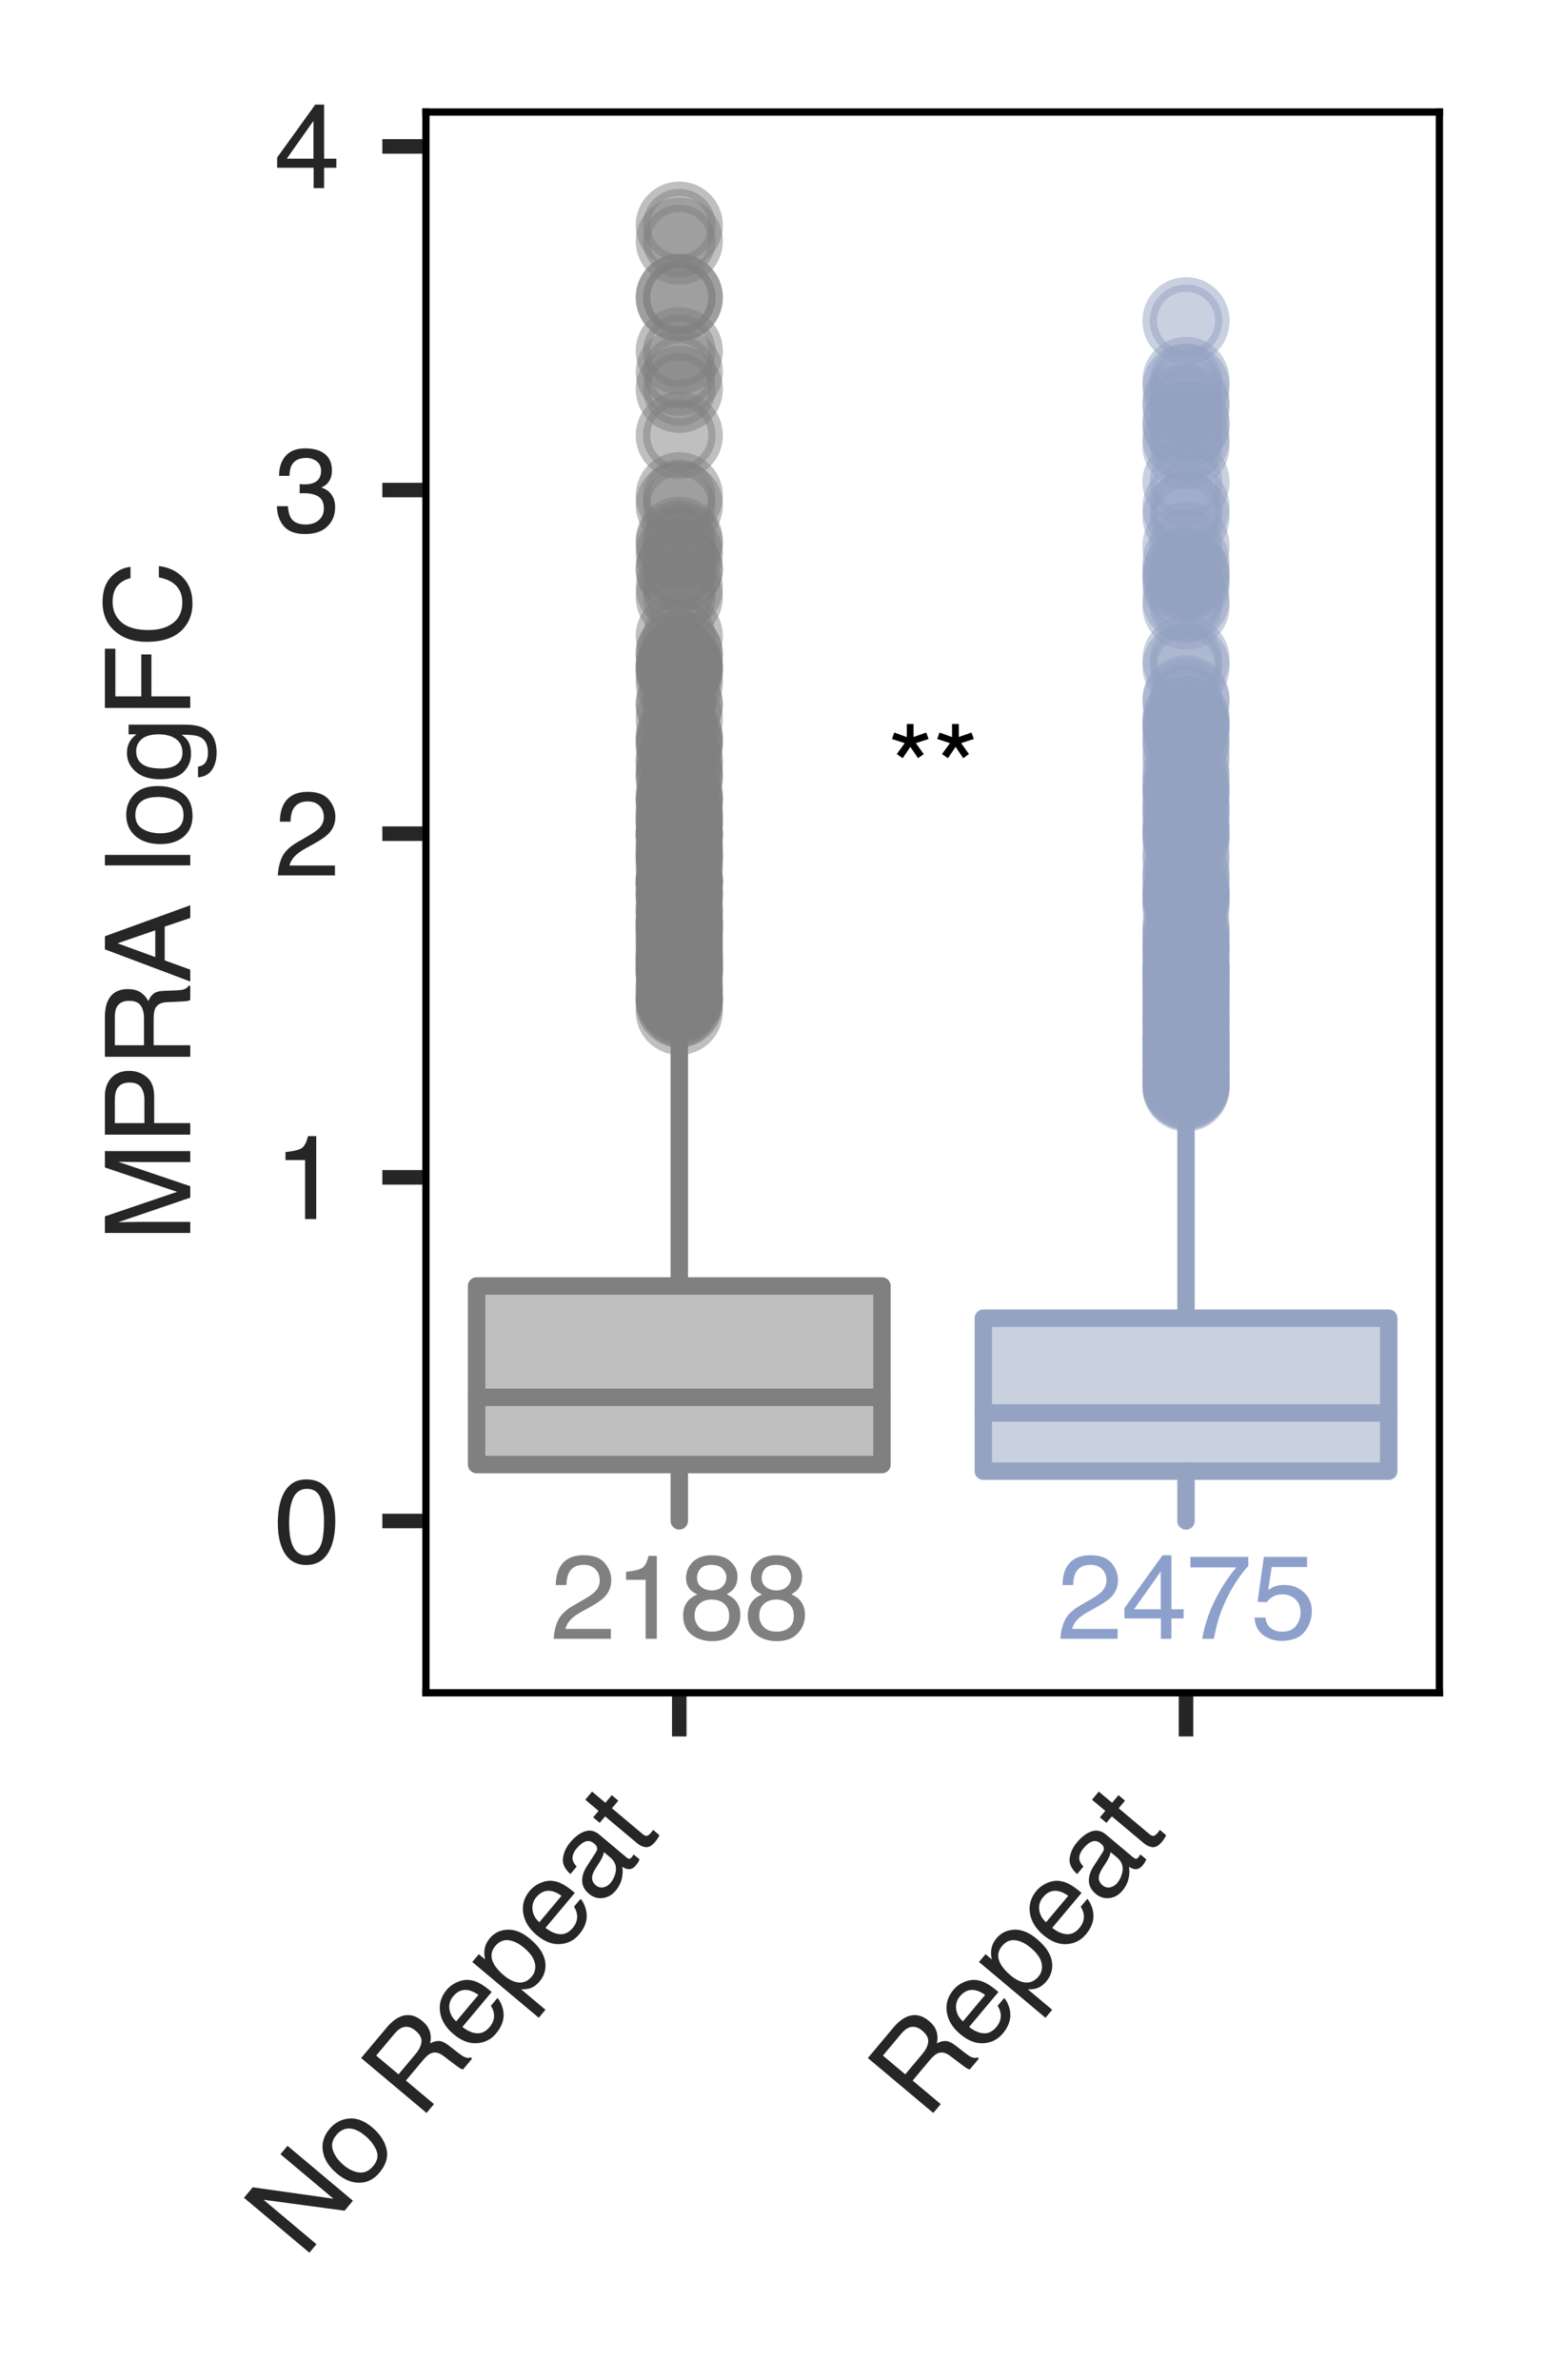 <?xml version="1.0" encoding="utf-8" standalone="no"?>
<!DOCTYPE svg PUBLIC "-//W3C//DTD SVG 1.1//EN"
  "http://www.w3.org/Graphics/SVG/1.1/DTD/svg11.dtd">
<svg height="163.683pt" version="1.1" viewBox="0 0 106.264 163.683" width="106.264pt" xmlns="http://www.w3.org/2000/svg" xmlns:xlink="http://www.w3.org/1999/xlink">
 <defs>
  <style type="text/css">*{stroke-linecap:butt;stroke-linejoin:round;}</style>
 </defs>
 <g id="figure_1">
  <g id="patch_1">
   <path d="M 0 163.683 
L 106.264 163.683 
L 106.264 0 
L 0 0 
z
" style="fill:#ffffff;"/>
  </g>
  <g id="axes_1">
   <g id="patch_2">
    <path d="M 29.314 116.426 
L 99.064 116.426 
L 99.064 7.706 
L 29.314 7.706 
z
" style="fill:#ffffff;"/>
   </g>
   <g id="matplotlib.axis_1">
    <g id="xtick_1">
     <g id="line2d_1">
      <defs>
       <path d="M 0 0 
L 0 3 
" id="m1d3d55fd04" style="stroke:#262626;"/>
      </defs>
      <g>
       <use style="fill:#262626;stroke:#262626;" x="46.751" xlink:href="#m1d3d55fd04" y="116.426"/>
      </g>
     </g>
     <g id="text_1">
      <!-- No Repeat -->
      <g style="fill:#262626;" transform="translate(20.891 155.411)rotate(-50)scale(0.08 -0.08)">
       <defs>
        <path d="M 488 4591 
L 1222 4591 
L 3541 872 
L 3541 4591 
L 4131 4591 
L 4131 0 
L 3434 0 
L 1081 3716 
L 1081 0 
L 488 0 
L 488 4591 
z
M 2269 4591 
L 2269 4591 
z
" id="Helvetica-4e" transform="scale(0.016)"/>
        <path d="M 1741 363 
Q 2300 363 2508 786 
Q 2716 1209 2716 1728 
Q 2716 2197 2566 2491 
Q 2328 2953 1747 2953 
Q 1231 2953 997 2559 
Q 763 2166 763 1609 
Q 763 1075 997 719 
Q 1231 363 1741 363 
z
M 1763 3444 
Q 2409 3444 2856 3012 
Q 3303 2581 3303 1744 
Q 3303 934 2909 406 
Q 2516 -122 1688 -122 
Q 997 -122 590 345 
Q 184 813 184 1600 
Q 184 2444 612 2944 
Q 1041 3444 1763 3444 
z
M 1744 3428 
L 1744 3428 
z
" id="Helvetica-6f" transform="scale(0.016)"/>
        <path id="Helvetica-20" transform="scale(0.016)"/>
        <path d="M 2622 2488 
Q 3059 2488 3314 2663 
Q 3569 2838 3569 3294 
Q 3569 3784 3213 3963 
Q 3022 4056 2703 4056 
L 1184 4056 
L 1184 2488 
L 2622 2488 
z
M 563 4591 
L 2688 4591 
Q 3213 4591 3553 4438 
Q 4200 4144 4200 3353 
Q 4200 2941 4029 2678 
Q 3859 2416 3553 2256 
Q 3822 2147 3958 1969 
Q 4094 1791 4109 1391 
L 4131 775 
Q 4141 513 4175 384 
Q 4231 166 4375 103 
L 4375 0 
L 3613 0 
Q 3581 59 3562 153 
Q 3544 247 3531 516 
L 3494 1281 
Q 3472 1731 3159 1884 
Q 2981 1969 2600 1969 
L 1184 1969 
L 1184 0 
L 563 0 
L 563 4591 
z
" id="Helvetica-52" transform="scale(0.016)"/>
        <path d="M 1806 3422 
Q 2163 3422 2497 3255 
Q 2831 3088 3006 2822 
Q 3175 2569 3231 2231 
Q 3281 2000 3281 1494 
L 828 1494 
Q 844 984 1069 676 
Q 1294 369 1766 369 
Q 2206 369 2469 659 
Q 2619 828 2681 1050 
L 3234 1050 
Q 3213 866 3089 639 
Q 2966 413 2813 269 
Q 2556 19 2178 -69 
Q 1975 -119 1719 -119 
Q 1094 -119 659 336 
Q 225 791 225 1609 
Q 225 2416 662 2919 
Q 1100 3422 1806 3422 
z
M 2703 1941 
Q 2669 2306 2544 2525 
Q 2313 2931 1772 2931 
Q 1384 2931 1121 2651 
Q 859 2372 844 1941 
L 2703 1941 
z
M 1753 3428 
L 1753 3428 
z
" id="Helvetica-65" transform="scale(0.016)"/>
        <path d="M 1825 378 
Q 2219 378 2480 708 
Q 2741 1038 2741 1694 
Q 2741 2094 2625 2381 
Q 2406 2934 1825 2934 
Q 1241 2934 1025 2350 
Q 909 2038 909 1556 
Q 909 1169 1025 897 
Q 1244 378 1825 378 
z
M 369 3331 
L 916 3331 
L 916 2888 
Q 1084 3116 1284 3241 
Q 1569 3428 1953 3428 
Q 2522 3428 2919 2992 
Q 3316 2556 3316 1747 
Q 3316 653 2744 184 
Q 2381 -113 1900 -113 
Q 1522 -113 1266 53 
Q 1116 147 931 375 
L 931 -1334 
L 369 -1334 
L 369 3331 
z
" id="Helvetica-70" transform="scale(0.016)"/>
        <path d="M 844 891 
Q 844 647 1022 506 
Q 1200 366 1444 366 
Q 1741 366 2019 503 
Q 2488 731 2488 1250 
L 2488 1703 
Q 2384 1638 2221 1594 
Q 2059 1550 1903 1531 
L 1563 1488 
Q 1256 1447 1103 1359 
Q 844 1213 844 891 
z
M 2206 2028 
Q 2400 2053 2466 2191 
Q 2503 2266 2503 2406 
Q 2503 2694 2298 2823 
Q 2094 2953 1713 2953 
Q 1272 2953 1088 2716 
Q 984 2584 953 2325 
L 428 2325 
Q 444 2944 830 3186 
Q 1216 3428 1725 3428 
Q 2316 3428 2684 3203 
Q 3050 2978 3050 2503 
L 3050 575 
Q 3050 488 3086 434 
Q 3122 381 3238 381 
Q 3275 381 3322 386 
Q 3369 391 3422 400 
L 3422 -16 
Q 3291 -53 3222 -62 
Q 3153 -72 3034 -72 
Q 2744 -72 2613 134 
Q 2544 244 2516 444 
Q 2344 219 2022 53 
Q 1700 -113 1313 -113 
Q 847 -113 551 170 
Q 256 453 256 878 
Q 256 1344 547 1600 
Q 838 1856 1309 1916 
L 2206 2028 
z
M 1741 3428 
L 1741 3428 
z
" id="Helvetica-61" transform="scale(0.016)"/>
        <path d="M 525 4281 
L 1094 4281 
L 1094 3347 
L 1628 3347 
L 1628 2888 
L 1094 2888 
L 1094 703 
Q 1094 528 1213 469 
Q 1278 434 1431 434 
Q 1472 434 1519 436 
Q 1566 438 1628 444 
L 1628 0 
Q 1531 -28 1426 -40 
Q 1322 -53 1200 -53 
Q 806 -53 665 148 
Q 525 350 525 672 
L 525 2888 
L 72 2888 
L 72 3347 
L 525 3347 
L 525 4281 
z
" id="Helvetica-74" transform="scale(0.016)"/>
       </defs>
       <use xlink:href="#Helvetica-4e"/>
       <use x="72.217" xlink:href="#Helvetica-6f"/>
       <use x="127.832" xlink:href="#Helvetica-20"/>
       <use x="155.615" xlink:href="#Helvetica-52"/>
       <use x="227.832" xlink:href="#Helvetica-65"/>
       <use x="283.447" xlink:href="#Helvetica-70"/>
       <use x="339.062" xlink:href="#Helvetica-65"/>
       <use x="394.678" xlink:href="#Helvetica-61"/>
       <use x="450.293" xlink:href="#Helvetica-74"/>
      </g>
     </g>
    </g>
    <g id="xtick_2">
     <g id="line2d_2">
      <g>
       <use style="fill:#262626;stroke:#262626;" x="81.626" xlink:href="#m1d3d55fd04" y="116.426"/>
      </g>
     </g>
     <g id="text_2">
      <!-- Repeat -->
      <g style="fill:#262626;" transform="translate(63.768 145.875)rotate(-50)scale(0.08 -0.08)">
       <use xlink:href="#Helvetica-52"/>
       <use x="72.217" xlink:href="#Helvetica-65"/>
       <use x="127.832" xlink:href="#Helvetica-70"/>
       <use x="183.447" xlink:href="#Helvetica-65"/>
       <use x="239.062" xlink:href="#Helvetica-61"/>
       <use x="294.678" xlink:href="#Helvetica-74"/>
      </g>
     </g>
    </g>
   </g>
   <g id="matplotlib.axis_2">
    <g id="ytick_1">
     <g id="line2d_3">
      <defs>
       <path d="M 0 0 
L -3 0 
" id="m28ecc511ee" style="stroke:#262626;"/>
      </defs>
      <g>
       <use style="fill:#262626;stroke:#262626;" x="29.314" xlink:href="#m28ecc511ee" y="104.609"/>
      </g>
     </g>
     <g id="text_3">
      <!-- 0 -->
      <g style="fill:#262626;" transform="translate(18.865 107.478)scale(0.08 -0.08)">
       <defs>
        <path d="M 1731 4475 
Q 2600 4475 2988 3759 
Q 3288 3206 3288 2244 
Q 3288 1331 3016 734 
Q 2622 -122 1728 -122 
Q 922 -122 528 578 
Q 200 1163 200 2147 
Q 200 2909 397 3456 
Q 766 4475 1731 4475 
z
M 1725 391 
Q 2163 391 2422 778 
Q 2681 1166 2681 2222 
Q 2681 2984 2493 3476 
Q 2306 3969 1766 3969 
Q 1269 3969 1039 3501 
Q 809 3034 809 2125 
Q 809 1441 956 1025 
Q 1181 391 1725 391 
z
" id="Helvetica-30" transform="scale(0.016)"/>
       </defs>
       <use xlink:href="#Helvetica-30"/>
      </g>
     </g>
    </g>
    <g id="ytick_2">
     <g id="line2d_4">
      <g>
       <use style="fill:#262626;stroke:#262626;" x="29.314" xlink:href="#m28ecc511ee" y="80.974"/>
      </g>
     </g>
     <g id="text_4">
      <!-- 1 -->
      <g style="fill:#262626;" transform="translate(18.865 83.843)scale(0.08 -0.08)">
       <defs>
        <path d="M 613 3169 
L 613 3600 
Q 1222 3659 1462 3798 
Q 1703 3938 1822 4456 
L 2266 4456 
L 2266 0 
L 1666 0 
L 1666 3169 
L 613 3169 
z
" id="Helvetica-31" transform="scale(0.016)"/>
       </defs>
       <use xlink:href="#Helvetica-31"/>
      </g>
     </g>
    </g>
    <g id="ytick_3">
     <g id="line2d_5">
      <g>
       <use style="fill:#262626;stroke:#262626;" x="29.314" xlink:href="#m28ecc511ee" y="57.339"/>
      </g>
     </g>
     <g id="text_5">
      <!-- 2 -->
      <g style="fill:#262626;" transform="translate(18.865 60.208)scale(0.08 -0.08)">
       <defs>
        <path d="M 200 0 
Q 231 578 439 1006 
Q 647 1434 1250 1784 
L 1850 2131 
Q 2253 2366 2416 2531 
Q 2672 2791 2672 3125 
Q 2672 3516 2437 3745 
Q 2203 3975 1813 3975 
Q 1234 3975 1013 3538 
Q 894 3303 881 2888 
L 309 2888 
Q 319 3472 525 3841 
Q 891 4491 1816 4491 
Q 2584 4491 2939 4075 
Q 3294 3659 3294 3150 
Q 3294 2613 2916 2231 
Q 2697 2009 2131 1694 
L 1703 1456 
Q 1397 1288 1222 1134 
Q 909 863 828 531 
L 3272 531 
L 3272 0 
L 200 0 
z
" id="Helvetica-32" transform="scale(0.016)"/>
       </defs>
       <use xlink:href="#Helvetica-32"/>
      </g>
     </g>
    </g>
    <g id="ytick_4">
     <g id="line2d_6">
      <g>
       <use style="fill:#262626;stroke:#262626;" x="29.314" xlink:href="#m28ecc511ee" y="33.704"/>
      </g>
     </g>
     <g id="text_6">
      <!-- 3 -->
      <g style="fill:#262626;" transform="translate(18.865 36.574)scale(0.08 -0.08)">
       <defs>
        <path d="M 1663 -122 
Q 869 -122 511 314 
Q 153 750 153 1375 
L 741 1375 
Q 778 941 903 744 
Q 1122 391 1694 391 
Q 2138 391 2406 628 
Q 2675 866 2675 1241 
Q 2675 1703 2392 1887 
Q 2109 2072 1606 2072 
Q 1550 2072 1492 2070 
Q 1434 2069 1375 2066 
L 1375 2563 
Q 1463 2553 1522 2550 
Q 1581 2547 1650 2547 
Q 1966 2547 2169 2647 
Q 2525 2822 2525 3272 
Q 2525 3606 2287 3787 
Q 2050 3969 1734 3969 
Q 1172 3969 956 3594 
Q 838 3388 822 3006 
L 266 3006 
Q 266 3506 466 3856 
Q 809 4481 1675 4481 
Q 2359 4481 2734 4176 
Q 3109 3872 3109 3294 
Q 3109 2881 2888 2625 
Q 2750 2466 2531 2375 
Q 2884 2278 3082 2001 
Q 3281 1725 3281 1325 
Q 3281 684 2859 281 
Q 2438 -122 1663 -122 
z
" id="Helvetica-33" transform="scale(0.016)"/>
       </defs>
       <use xlink:href="#Helvetica-33"/>
      </g>
     </g>
    </g>
    <g id="ytick_5">
     <g id="line2d_7">
      <g>
       <use style="fill:#262626;stroke:#262626;" x="29.314" xlink:href="#m28ecc511ee" y="10.069"/>
      </g>
     </g>
     <g id="text_7">
      <!-- 4 -->
      <g style="fill:#262626;" transform="translate(18.865 12.939)scale(0.08 -0.08)">
       <defs>
        <path d="M 2116 1584 
L 2116 3613 
L 681 1584 
L 2116 1584 
z
M 2125 0 
L 2125 1094 
L 163 1094 
L 163 1644 
L 2213 4488 
L 2688 4488 
L 2688 1584 
L 3347 1584 
L 3347 1094 
L 2688 1094 
L 2688 0 
L 2125 0 
z
" id="Helvetica-34" transform="scale(0.016)"/>
       </defs>
       <use xlink:href="#Helvetica-34"/>
      </g>
     </g>
    </g>
    <g id="text_8">
     <!-- MPRA logFC -->
     <g style="fill:#262626;" transform="translate(13.095 85.403)rotate(-90)scale(0.08 -0.08)">
      <defs>
       <path d="M 472 4591 
L 1363 4591 
L 2681 709 
L 3991 4591 
L 4872 4591 
L 4872 0 
L 4281 0 
L 4281 2709 
Q 4281 2850 4287 3175 
Q 4294 3500 4294 3872 
L 2984 0 
L 2369 0 
L 1050 3872 
L 1050 3731 
Q 1050 3563 1058 3217 
Q 1066 2872 1066 2709 
L 1066 0 
L 472 0 
L 472 4591 
z
" id="Helvetica-4d" transform="scale(0.016)"/>
       <path d="M 547 4591 
L 2613 4591 
Q 3225 4591 3600 4245 
Q 3975 3900 3975 3275 
Q 3975 2738 3640 2339 
Q 3306 1941 2613 1941 
L 1169 1941 
L 1169 0 
L 547 0 
L 547 4591 
z
M 3347 3272 
Q 3347 3778 2972 3959 
Q 2766 4056 2406 4056 
L 1169 4056 
L 1169 2466 
L 2406 2466 
Q 2825 2466 3086 2644 
Q 3347 2822 3347 3272 
z
" id="Helvetica-50" transform="scale(0.016)"/>
       <path d="M 2844 1881 
L 2147 3909 
L 1406 1881 
L 2844 1881 
z
M 1822 4591 
L 2525 4591 
L 4191 0 
L 3509 0 
L 3044 1375 
L 1228 1375 
L 731 0 
L 94 0 
L 1822 4591 
z
" id="Helvetica-41" transform="scale(0.016)"/>
       <path d="M 428 4591 
L 991 4591 
L 991 0 
L 428 0 
L 428 4591 
z
" id="Helvetica-6c" transform="scale(0.016)"/>
       <path d="M 1594 3406 
Q 1988 3406 2281 3213 
Q 2441 3103 2606 2894 
L 2606 3316 
L 3125 3316 
L 3125 272 
Q 3125 -366 2938 -734 
Q 2588 -1416 1616 -1416 
Q 1075 -1416 706 -1173 
Q 338 -931 294 -416 
L 866 -416 
Q 906 -641 1028 -763 
Q 1219 -950 1628 -950 
Q 2275 -950 2475 -494 
Q 2594 -225 2584 466 
Q 2416 209 2178 84 
Q 1941 -41 1550 -41 
Q 1006 -41 598 345 
Q 191 731 191 1622 
Q 191 2463 602 2934 
Q 1013 3406 1594 3406 
z
M 2606 1688 
Q 2606 2309 2350 2609 
Q 2094 2909 1697 2909 
Q 1103 2909 884 2353 
Q 769 2056 769 1575 
Q 769 1009 998 714 
Q 1228 419 1616 419 
Q 2222 419 2469 966 
Q 2606 1275 2606 1688 
z
M 1659 3428 
L 1659 3428 
z
" id="Helvetica-67" transform="scale(0.016)"/>
       <path d="M 547 4591 
L 3731 4591 
L 3731 4028 
L 1169 4028 
L 1169 2634 
L 3422 2634 
L 3422 2088 
L 1169 2088 
L 1169 0 
L 547 0 
L 547 4591 
z
" id="Helvetica-46" transform="scale(0.016)"/>
       <path d="M 2422 4716 
Q 3294 4716 3775 4256 
Q 4256 3797 4309 3213 
L 3703 3213 
Q 3600 3656 3292 3915 
Q 2984 4175 2428 4175 
Q 1750 4175 1333 3698 
Q 916 3222 916 2238 
Q 916 1431 1292 929 
Q 1669 428 2416 428 
Q 3103 428 3463 956 
Q 3653 1234 3747 1688 
L 4353 1688 
Q 4272 963 3816 472 
Q 3269 -119 2341 -119 
Q 1541 -119 997 366 
Q 281 1006 281 2344 
Q 281 3359 819 4009 
Q 1400 4716 2422 4716 
z
M 2297 4716 
L 2297 4716 
z
" id="Helvetica-43" transform="scale(0.016)"/>
      </defs>
      <use xlink:href="#Helvetica-4d"/>
      <use x="83.301" xlink:href="#Helvetica-50"/>
      <use x="150" xlink:href="#Helvetica-52"/>
      <use x="222.217" xlink:href="#Helvetica-41"/>
      <use x="288.916" xlink:href="#Helvetica-20"/>
      <use x="316.699" xlink:href="#Helvetica-6c"/>
      <use x="338.916" xlink:href="#Helvetica-6f"/>
      <use x="394.531" xlink:href="#Helvetica-67"/>
      <use x="450.146" xlink:href="#Helvetica-46"/>
      <use x="511.23" xlink:href="#Helvetica-43"/>
     </g>
    </g>
   </g>
   <g id="patch_3">
    <path clip-path="url(#pe748647d26)" d="M 32.801 100.729 
L 60.701 100.729 
L 60.701 88.446 
L 32.801 88.446 
L 32.801 100.729 
z
" style="fill:#808080;fill-opacity:0.5;stroke:#808080;stroke-linejoin:miter;stroke-width:1.2;"/>
   </g>
   <g id="patch_4">
    <path clip-path="url(#pe748647d26)" d="M 67.676 101.181 
L 95.576 101.181 
L 95.576 90.661 
L 67.676 90.661 
L 67.676 101.181 
z
" style="fill:#95a3c3;fill-opacity:0.5;stroke:#95a3c3;stroke-linejoin:miter;stroke-width:1.2;"/>
   </g>
   <g id="line2d_8">
    <path clip-path="url(#pe748647d26)" d="M 46.751 100.729 
L 46.751 104.598 
" style="fill:none;stroke:#808080;stroke-linecap:round;stroke-width:1.2;"/>
   </g>
   <g id="line2d_9">
    <path clip-path="url(#pe748647d26)" d="M 46.751 88.446 
L 46.751 70.17 
" style="fill:none;stroke:#808080;stroke-linecap:round;stroke-width:1.2;"/>
   </g>
   <g id="line2d_10">
    <defs>
     <path d="M 0 2.5 
C 0.663 2.5 1.299 2.237 1.768 1.768 
C 2.237 1.299 2.5 0.663 2.5 0 
C 2.5 -0.663 2.237 -1.299 1.768 -1.768 
C 1.299 -2.237 0.663 -2.5 0 -2.5 
C -0.663 -2.5 -1.299 -2.237 -1.768 -1.768 
C -2.237 -1.299 -2.5 -0.663 -2.5 0 
C -2.5 0.663 -2.237 1.299 -1.768 1.768 
C -1.299 2.237 -0.663 2.5 0 2.5 
z
" id="m1c7007d688" style="stroke:#808080;stroke-opacity:0.5;"/>
    </defs>
    <g clip-path="url(#pe748647d26)">
     <use style="fill:#808080;fill-opacity:0.5;stroke:#808080;stroke-opacity:0.5;" x="46.751" xlink:href="#m1c7007d688" y="20.477"/>
     <use style="fill:#808080;fill-opacity:0.5;stroke:#808080;stroke-opacity:0.5;" x="46.751" xlink:href="#m1c7007d688" y="56.609"/>
     <use style="fill:#808080;fill-opacity:0.5;stroke:#808080;stroke-opacity:0.5;" x="46.751" xlink:href="#m1c7007d688" y="64.32"/>
     <use style="fill:#808080;fill-opacity:0.5;stroke:#808080;stroke-opacity:0.5;" x="46.751" xlink:href="#m1c7007d688" y="1.212"/>
     <use style="fill:#808080;fill-opacity:0.5;stroke:#808080;stroke-opacity:0.5;" x="46.751" xlink:href="#m1c7007d688" y="66.865"/>
     <use style="fill:#808080;fill-opacity:0.5;stroke:#808080;stroke-opacity:0.5;" x="46.751" xlink:href="#m1c7007d688" y="52.238"/>
     <use style="fill:#808080;fill-opacity:0.5;stroke:#808080;stroke-opacity:0.5;" x="46.751" xlink:href="#m1c7007d688" y="65.006"/>
     <use style="fill:#808080;fill-opacity:0.5;stroke:#808080;stroke-opacity:0.5;" x="46.751" xlink:href="#m1c7007d688" y="63.434"/>
     <use style="fill:#808080;fill-opacity:0.5;stroke:#808080;stroke-opacity:0.5;" x="46.751" xlink:href="#m1c7007d688" y="60.726"/>
     <use style="fill:#808080;fill-opacity:0.5;stroke:#808080;stroke-opacity:0.5;" x="46.751" xlink:href="#m1c7007d688" y="54.614"/>
     <use style="fill:#808080;fill-opacity:0.5;stroke:#808080;stroke-opacity:0.5;" x="46.751" xlink:href="#m1c7007d688" y="37.427"/>
     <use style="fill:#808080;fill-opacity:0.5;stroke:#808080;stroke-opacity:0.5;" x="46.751" xlink:href="#m1c7007d688" y="68.509"/>
     <use style="fill:#808080;fill-opacity:0.5;stroke:#808080;stroke-opacity:0.5;" x="46.751" xlink:href="#m1c7007d688" y="44.958"/>
     <use style="fill:#808080;fill-opacity:0.5;stroke:#808080;stroke-opacity:0.5;" x="46.751" xlink:href="#m1c7007d688" y="59.079"/>
     <use style="fill:#808080;fill-opacity:0.5;stroke:#808080;stroke-opacity:0.5;" x="46.751" xlink:href="#m1c7007d688" y="38.101"/>
     <use style="fill:#808080;fill-opacity:0.5;stroke:#808080;stroke-opacity:0.5;" x="46.751" xlink:href="#m1c7007d688" y="58.166"/>
     <use style="fill:#808080;fill-opacity:0.5;stroke:#808080;stroke-opacity:0.5;" x="46.751" xlink:href="#m1c7007d688" y="45.981"/>
     <use style="fill:#808080;fill-opacity:0.5;stroke:#808080;stroke-opacity:0.5;" x="46.751" xlink:href="#m1c7007d688" y="52.455"/>
     <use style="fill:#808080;fill-opacity:0.5;stroke:#808080;stroke-opacity:0.5;" x="46.751" xlink:href="#m1c7007d688" y="65.604"/>
     <use style="fill:#808080;fill-opacity:0.5;stroke:#808080;stroke-opacity:0.5;" x="46.751" xlink:href="#m1c7007d688" y="60.681"/>
     <use style="fill:#808080;fill-opacity:0.5;stroke:#808080;stroke-opacity:0.5;" x="46.751" xlink:href="#m1c7007d688" y="60.593"/>
     <use style="fill:#808080;fill-opacity:0.5;stroke:#808080;stroke-opacity:0.5;" x="46.751" xlink:href="#m1c7007d688" y="58.891"/>
     <use style="fill:#808080;fill-opacity:0.5;stroke:#808080;stroke-opacity:0.5;" x="46.751" xlink:href="#m1c7007d688" y="66.465"/>
     <use style="fill:#808080;fill-opacity:0.5;stroke:#808080;stroke-opacity:0.5;" x="46.751" xlink:href="#m1c7007d688" y="67.061"/>
     <use style="fill:#808080;fill-opacity:0.5;stroke:#808080;stroke-opacity:0.5;" x="46.751" xlink:href="#m1c7007d688" y="46.362"/>
     <use style="fill:#808080;fill-opacity:0.5;stroke:#808080;stroke-opacity:0.5;" x="46.751" xlink:href="#m1c7007d688" y="56.599"/>
     <use style="fill:#808080;fill-opacity:0.5;stroke:#808080;stroke-opacity:0.5;" x="46.751" xlink:href="#m1c7007d688" y="65.237"/>
     <use style="fill:#808080;fill-opacity:0.5;stroke:#808080;stroke-opacity:0.5;" x="46.751" xlink:href="#m1c7007d688" y="45.672"/>
     <use style="fill:#808080;fill-opacity:0.5;stroke:#808080;stroke-opacity:0.5;" x="46.751" xlink:href="#m1c7007d688" y="68.867"/>
     <use style="fill:#808080;fill-opacity:0.5;stroke:#808080;stroke-opacity:0.5;" x="46.751" xlink:href="#m1c7007d688" y="48.446"/>
     <use style="fill:#808080;fill-opacity:0.5;stroke:#808080;stroke-opacity:0.5;" x="46.751" xlink:href="#m1c7007d688" y="68.063"/>
     <use style="fill:#808080;fill-opacity:0.5;stroke:#808080;stroke-opacity:0.5;" x="46.751" xlink:href="#m1c7007d688" y="67.635"/>
     <use style="fill:#808080;fill-opacity:0.5;stroke:#808080;stroke-opacity:0.5;" x="46.751" xlink:href="#m1c7007d688" y="69.04"/>
     <use style="fill:#808080;fill-opacity:0.5;stroke:#808080;stroke-opacity:0.5;" x="46.751" xlink:href="#m1c7007d688" y="66.074"/>
     <use style="fill:#808080;fill-opacity:0.5;stroke:#808080;stroke-opacity:0.5;" x="46.751" xlink:href="#m1c7007d688" y="58.685"/>
     <use style="fill:#808080;fill-opacity:0.5;stroke:#808080;stroke-opacity:0.5;" x="46.751" xlink:href="#m1c7007d688" y="25.598"/>
     <use style="fill:#808080;fill-opacity:0.5;stroke:#808080;stroke-opacity:0.5;" x="46.751" xlink:href="#m1c7007d688" y="56.453"/>
     <use style="fill:#808080;fill-opacity:0.5;stroke:#808080;stroke-opacity:0.5;" x="46.751" xlink:href="#m1c7007d688" y="24.131"/>
     <use style="fill:#808080;fill-opacity:0.5;stroke:#808080;stroke-opacity:0.5;" x="46.751" xlink:href="#m1c7007d688" y="57.363"/>
     <use style="fill:#808080;fill-opacity:0.5;stroke:#808080;stroke-opacity:0.5;" x="46.751" xlink:href="#m1c7007d688" y="39.125"/>
     <use style="fill:#808080;fill-opacity:0.5;stroke:#808080;stroke-opacity:0.5;" x="46.751" xlink:href="#m1c7007d688" y="63.397"/>
     <use style="fill:#808080;fill-opacity:0.5;stroke:#808080;stroke-opacity:0.5;" x="46.751" xlink:href="#m1c7007d688" y="63.541"/>
     <use style="fill:#808080;fill-opacity:0.5;stroke:#808080;stroke-opacity:0.5;" x="46.751" xlink:href="#m1c7007d688" y="39.139"/>
     <use style="fill:#808080;fill-opacity:0.5;stroke:#808080;stroke-opacity:0.5;" x="46.751" xlink:href="#m1c7007d688" y="51.226"/>
     <use style="fill:#808080;fill-opacity:0.5;stroke:#808080;stroke-opacity:0.5;" x="46.751" xlink:href="#m1c7007d688" y="26.78"/>
     <use style="fill:#808080;fill-opacity:0.5;stroke:#808080;stroke-opacity:0.5;" x="46.751" xlink:href="#m1c7007d688" y="45.849"/>
     <use style="fill:#808080;fill-opacity:0.5;stroke:#808080;stroke-opacity:0.5;" x="46.751" xlink:href="#m1c7007d688" y="65.883"/>
     <use style="fill:#808080;fill-opacity:0.5;stroke:#808080;stroke-opacity:0.5;" x="46.751" xlink:href="#m1c7007d688" y="53.349"/>
     <use style="fill:#808080;fill-opacity:0.5;stroke:#808080;stroke-opacity:0.5;" x="46.751" xlink:href="#m1c7007d688" y="60.612"/>
     <use style="fill:#808080;fill-opacity:0.5;stroke:#808080;stroke-opacity:0.5;" x="46.751" xlink:href="#m1c7007d688" y="53.001"/>
     <use style="fill:#808080;fill-opacity:0.5;stroke:#808080;stroke-opacity:0.5;" x="46.751" xlink:href="#m1c7007d688" y="63.064"/>
     <use style="fill:#808080;fill-opacity:0.5;stroke:#808080;stroke-opacity:0.5;" x="46.751" xlink:href="#m1c7007d688" y="41.061"/>
     <use style="fill:#808080;fill-opacity:0.5;stroke:#808080;stroke-opacity:0.5;" x="46.751" xlink:href="#m1c7007d688" y="61.259"/>
     <use style="fill:#808080;fill-opacity:0.5;stroke:#808080;stroke-opacity:0.5;" x="46.751" xlink:href="#m1c7007d688" y="37.163"/>
     <use style="fill:#808080;fill-opacity:0.5;stroke:#808080;stroke-opacity:0.5;" x="46.751" xlink:href="#m1c7007d688" y="51.138"/>
     <use style="fill:#808080;fill-opacity:0.5;stroke:#808080;stroke-opacity:0.5;" x="46.751" xlink:href="#m1c7007d688" y="64.563"/>
     <use style="fill:#808080;fill-opacity:0.5;stroke:#808080;stroke-opacity:0.5;" x="46.751" xlink:href="#m1c7007d688" y="68.624"/>
     <use style="fill:#808080;fill-opacity:0.5;stroke:#808080;stroke-opacity:0.5;" x="46.751" xlink:href="#m1c7007d688" y="58.94"/>
     <use style="fill:#808080;fill-opacity:0.5;stroke:#808080;stroke-opacity:0.5;" x="46.751" xlink:href="#m1c7007d688" y="68.645"/>
     <use style="fill:#808080;fill-opacity:0.5;stroke:#808080;stroke-opacity:0.5;" x="46.751" xlink:href="#m1c7007d688" y="61.446"/>
     <use style="fill:#808080;fill-opacity:0.5;stroke:#808080;stroke-opacity:0.5;" x="46.751" xlink:href="#m1c7007d688" y="66.821"/>
     <use style="fill:#808080;fill-opacity:0.5;stroke:#808080;stroke-opacity:0.5;" x="46.751" xlink:href="#m1c7007d688" y="29.945"/>
     <use style="fill:#808080;fill-opacity:0.5;stroke:#808080;stroke-opacity:0.5;" x="46.751" xlink:href="#m1c7007d688" y="40.396"/>
     <use style="fill:#808080;fill-opacity:0.5;stroke:#808080;stroke-opacity:0.5;" x="46.751" xlink:href="#m1c7007d688" y="55.941"/>
     <use style="fill:#808080;fill-opacity:0.5;stroke:#808080;stroke-opacity:0.5;" x="46.751" xlink:href="#m1c7007d688" y="63.572"/>
     <use style="fill:#808080;fill-opacity:0.5;stroke:#808080;stroke-opacity:0.5;" x="46.751" xlink:href="#m1c7007d688" y="55.857"/>
     <use style="fill:#808080;fill-opacity:0.5;stroke:#808080;stroke-opacity:0.5;" x="46.751" xlink:href="#m1c7007d688" y="65.576"/>
     <use style="fill:#808080;fill-opacity:0.5;stroke:#808080;stroke-opacity:0.5;" x="46.751" xlink:href="#m1c7007d688" y="57.272"/>
     <use style="fill:#808080;fill-opacity:0.5;stroke:#808080;stroke-opacity:0.5;" x="46.751" xlink:href="#m1c7007d688" y="57.435"/>
     <use style="fill:#808080;fill-opacity:0.5;stroke:#808080;stroke-opacity:0.5;" x="46.751" xlink:href="#m1c7007d688" y="20.449"/>
     <use style="fill:#808080;fill-opacity:0.5;stroke:#808080;stroke-opacity:0.5;" x="46.751" xlink:href="#m1c7007d688" y="50.816"/>
     <use style="fill:#808080;fill-opacity:0.5;stroke:#808080;stroke-opacity:0.5;" x="46.751" xlink:href="#m1c7007d688" y="61.924"/>
     <use style="fill:#808080;fill-opacity:0.5;stroke:#808080;stroke-opacity:0.5;" x="46.751" xlink:href="#m1c7007d688" y="69.556"/>
     <use style="fill:#808080;fill-opacity:0.5;stroke:#808080;stroke-opacity:0.5;" x="46.751" xlink:href="#m1c7007d688" y="66.606"/>
     <use style="fill:#808080;fill-opacity:0.5;stroke:#808080;stroke-opacity:0.5;" x="46.751" xlink:href="#m1c7007d688" y="57.381"/>
     <use style="fill:#808080;fill-opacity:0.5;stroke:#808080;stroke-opacity:0.5;" x="46.751" xlink:href="#m1c7007d688" y="34.095"/>
     <use style="fill:#808080;fill-opacity:0.5;stroke:#808080;stroke-opacity:0.5;" x="46.751" xlink:href="#m1c7007d688" y="63.777"/>
     <use style="fill:#808080;fill-opacity:0.5;stroke:#808080;stroke-opacity:0.5;" x="46.751" xlink:href="#m1c7007d688" y="66.629"/>
     <use style="fill:#808080;fill-opacity:0.5;stroke:#808080;stroke-opacity:0.5;" x="46.751" xlink:href="#m1c7007d688" y="46.976"/>
     <use style="fill:#808080;fill-opacity:0.5;stroke:#808080;stroke-opacity:0.5;" x="46.751" xlink:href="#m1c7007d688" y="63.876"/>
     <use style="fill:#808080;fill-opacity:0.5;stroke:#808080;stroke-opacity:0.5;" x="46.751" xlink:href="#m1c7007d688" y="43.74"/>
     <use style="fill:#808080;fill-opacity:0.5;stroke:#808080;stroke-opacity:0.5;" x="46.751" xlink:href="#m1c7007d688" y="61.468"/>
     <use style="fill:#808080;fill-opacity:0.5;stroke:#808080;stroke-opacity:0.5;" x="46.751" xlink:href="#m1c7007d688" y="55.034"/>
     <use style="fill:#808080;fill-opacity:0.5;stroke:#808080;stroke-opacity:0.5;" x="46.751" xlink:href="#m1c7007d688" y="56.248"/>
     <use style="fill:#808080;fill-opacity:0.5;stroke:#808080;stroke-opacity:0.5;" x="46.751" xlink:href="#m1c7007d688" y="68.633"/>
     <use style="fill:#808080;fill-opacity:0.5;stroke:#808080;stroke-opacity:0.5;" x="46.751" xlink:href="#m1c7007d688" y="58.144"/>
     <use style="fill:#808080;fill-opacity:0.5;stroke:#808080;stroke-opacity:0.5;" x="46.751" xlink:href="#m1c7007d688" y="62.72"/>
     <use style="fill:#808080;fill-opacity:0.5;stroke:#808080;stroke-opacity:0.5;" x="46.751" xlink:href="#m1c7007d688" y="62.473"/>
     <use style="fill:#808080;fill-opacity:0.5;stroke:#808080;stroke-opacity:0.5;" x="46.751" xlink:href="#m1c7007d688" y="62.619"/>
     <use style="fill:#808080;fill-opacity:0.5;stroke:#808080;stroke-opacity:0.5;" x="46.751" xlink:href="#m1c7007d688" y="66.011"/>
     <use style="fill:#808080;fill-opacity:0.5;stroke:#808080;stroke-opacity:0.5;" x="46.751" xlink:href="#m1c7007d688" y="66.325"/>
     <use style="fill:#808080;fill-opacity:0.5;stroke:#808080;stroke-opacity:0.5;" x="46.751" xlink:href="#m1c7007d688" y="66.477"/>
     <use style="fill:#808080;fill-opacity:0.5;stroke:#808080;stroke-opacity:0.5;" x="46.751" xlink:href="#m1c7007d688" y="60.681"/>
     <use style="fill:#808080;fill-opacity:0.5;stroke:#808080;stroke-opacity:0.5;" x="46.751" xlink:href="#m1c7007d688" y="64.035"/>
     <use style="fill:#808080;fill-opacity:0.5;stroke:#808080;stroke-opacity:0.5;" x="46.751" xlink:href="#m1c7007d688" y="50.649"/>
     <use style="fill:#808080;fill-opacity:0.5;stroke:#808080;stroke-opacity:0.5;" x="46.751" xlink:href="#m1c7007d688" y="49.445"/>
     <use style="fill:#808080;fill-opacity:0.5;stroke:#808080;stroke-opacity:0.5;" x="46.751" xlink:href="#m1c7007d688" y="60.651"/>
     <use style="fill:#808080;fill-opacity:0.5;stroke:#808080;stroke-opacity:0.5;" x="46.751" xlink:href="#m1c7007d688" y="34.741"/>
     <use style="fill:#808080;fill-opacity:0.5;stroke:#808080;stroke-opacity:0.5;" x="46.751" xlink:href="#m1c7007d688" y="44.983"/>
     <use style="fill:#808080;fill-opacity:0.5;stroke:#808080;stroke-opacity:0.5;" x="46.751" xlink:href="#m1c7007d688" y="67.967"/>
     <use style="fill:#808080;fill-opacity:0.5;stroke:#808080;stroke-opacity:0.5;" x="46.751" xlink:href="#m1c7007d688" y="60.452"/>
     <use style="fill:#808080;fill-opacity:0.5;stroke:#808080;stroke-opacity:0.5;" x="46.751" xlink:href="#m1c7007d688" y="48.455"/>
     <use style="fill:#808080;fill-opacity:0.5;stroke:#808080;stroke-opacity:0.5;" x="46.751" xlink:href="#m1c7007d688" y="15.488"/>
     <use style="fill:#808080;fill-opacity:0.5;stroke:#808080;stroke-opacity:0.5;" x="46.751" xlink:href="#m1c7007d688" y="66.017"/>
     <use style="fill:#808080;fill-opacity:0.5;stroke:#808080;stroke-opacity:0.5;" x="46.751" xlink:href="#m1c7007d688" y="53.503"/>
     <use style="fill:#808080;fill-opacity:0.5;stroke:#808080;stroke-opacity:0.5;" x="46.751" xlink:href="#m1c7007d688" y="16.58"/>
     <use style="fill:#808080;fill-opacity:0.5;stroke:#808080;stroke-opacity:0.5;" x="46.751" xlink:href="#m1c7007d688" y="57.43"/>
     <use style="fill:#808080;fill-opacity:0.5;stroke:#808080;stroke-opacity:0.5;" x="46.751" xlink:href="#m1c7007d688" y="61.537"/>
     <use style="fill:#808080;fill-opacity:0.5;stroke:#808080;stroke-opacity:0.5;" x="46.751" xlink:href="#m1c7007d688" y="55.144"/>
     <use style="fill:#808080;fill-opacity:0.5;stroke:#808080;stroke-opacity:0.5;" x="46.751" xlink:href="#m1c7007d688" y="63.781"/>
     <use style="fill:#808080;fill-opacity:0.5;stroke:#808080;stroke-opacity:0.5;" x="46.751" xlink:href="#m1c7007d688" y="64.683"/>
     <use style="fill:#808080;fill-opacity:0.5;stroke:#808080;stroke-opacity:0.5;" x="46.751" xlink:href="#m1c7007d688" y="59.78"/>
     <use style="fill:#808080;fill-opacity:0.5;stroke:#808080;stroke-opacity:0.5;" x="46.751" xlink:href="#m1c7007d688" y="59.359"/>
     <use style="fill:#808080;fill-opacity:0.5;stroke:#808080;stroke-opacity:0.5;" x="46.751" xlink:href="#m1c7007d688" y="58.574"/>
     <use style="fill:#808080;fill-opacity:0.5;stroke:#808080;stroke-opacity:0.5;" x="46.751" xlink:href="#m1c7007d688" y="45.968"/>
     <use style="fill:#808080;fill-opacity:0.5;stroke:#808080;stroke-opacity:0.5;" x="46.751" xlink:href="#m1c7007d688" y="54.958"/>
    </g>
   </g>
   <g id="line2d_11">
    <path clip-path="url(#pe748647d26)" d="M 81.626 101.181 
L 81.626 104.607 
" style="fill:none;stroke:#95a3c3;stroke-linecap:round;stroke-width:1.2;"/>
   </g>
   <g id="line2d_12">
    <path clip-path="url(#pe748647d26)" d="M 81.626 90.661 
L 81.626 74.92 
" style="fill:none;stroke:#95a3c3;stroke-linecap:round;stroke-width:1.2;"/>
   </g>
   <g id="line2d_13">
    <defs>
     <path d="M 0 2.5 
C 0.663 2.5 1.299 2.237 1.768 1.768 
C 2.237 1.299 2.5 0.663 2.5 0 
C 2.5 -0.663 2.237 -1.299 1.768 -1.768 
C 1.299 -2.237 0.663 -2.5 0 -2.5 
C -0.663 -2.5 -1.299 -2.237 -1.768 -1.768 
C -2.237 -1.299 -2.5 -0.663 -2.5 0 
C -2.5 0.663 -2.237 1.299 -1.768 1.768 
C -1.299 2.237 -0.663 2.5 0 2.5 
z
" id="m204923b855" style="stroke:#95a3c3;stroke-opacity:0.5;"/>
    </defs>
    <g clip-path="url(#pe748647d26)">
     <use style="fill:#95a3c3;fill-opacity:0.5;stroke:#95a3c3;stroke-opacity:0.5;" x="81.626" xlink:href="#m204923b855" y="60.036"/>
     <use style="fill:#95a3c3;fill-opacity:0.5;stroke:#95a3c3;stroke-opacity:0.5;" x="81.626" xlink:href="#m204923b855" y="48.065"/>
     <use style="fill:#95a3c3;fill-opacity:0.5;stroke:#95a3c3;stroke-opacity:0.5;" x="81.626" xlink:href="#m204923b855" y="58.665"/>
     <use style="fill:#95a3c3;fill-opacity:0.5;stroke:#95a3c3;stroke-opacity:0.5;" x="81.626" xlink:href="#m204923b855" y="70.023"/>
     <use style="fill:#95a3c3;fill-opacity:0.5;stroke:#95a3c3;stroke-opacity:0.5;" x="81.626" xlink:href="#m204923b855" y="73.571"/>
     <use style="fill:#95a3c3;fill-opacity:0.5;stroke:#95a3c3;stroke-opacity:0.5;" x="81.626" xlink:href="#m204923b855" y="72.834"/>
     <use style="fill:#95a3c3;fill-opacity:0.5;stroke:#95a3c3;stroke-opacity:0.5;" x="81.626" xlink:href="#m204923b855" y="73.5"/>
     <use style="fill:#95a3c3;fill-opacity:0.5;stroke:#95a3c3;stroke-opacity:0.5;" x="81.626" xlink:href="#m204923b855" y="68.606"/>
     <use style="fill:#95a3c3;fill-opacity:0.5;stroke:#95a3c3;stroke-opacity:0.5;" x="81.626" xlink:href="#m204923b855" y="60.261"/>
     <use style="fill:#95a3c3;fill-opacity:0.5;stroke:#95a3c3;stroke-opacity:0.5;" x="81.626" xlink:href="#m204923b855" y="71.719"/>
     <use style="fill:#95a3c3;fill-opacity:0.5;stroke:#95a3c3;stroke-opacity:0.5;" x="81.626" xlink:href="#m204923b855" y="37.516"/>
     <use style="fill:#95a3c3;fill-opacity:0.5;stroke:#95a3c3;stroke-opacity:0.5;" x="81.626" xlink:href="#m204923b855" y="50.064"/>
     <use style="fill:#95a3c3;fill-opacity:0.5;stroke:#95a3c3;stroke-opacity:0.5;" x="81.626" xlink:href="#m204923b855" y="72.138"/>
     <use style="fill:#95a3c3;fill-opacity:0.5;stroke:#95a3c3;stroke-opacity:0.5;" x="81.626" xlink:href="#m204923b855" y="71.555"/>
     <use style="fill:#95a3c3;fill-opacity:0.5;stroke:#95a3c3;stroke-opacity:0.5;" x="81.626" xlink:href="#m204923b855" y="68.16"/>
     <use style="fill:#95a3c3;fill-opacity:0.5;stroke:#95a3c3;stroke-opacity:0.5;" x="81.626" xlink:href="#m204923b855" y="57.25"/>
     <use style="fill:#95a3c3;fill-opacity:0.5;stroke:#95a3c3;stroke-opacity:0.5;" x="81.626" xlink:href="#m204923b855" y="66.864"/>
     <use style="fill:#95a3c3;fill-opacity:0.5;stroke:#95a3c3;stroke-opacity:0.5;" x="81.626" xlink:href="#m204923b855" y="70.068"/>
     <use style="fill:#95a3c3;fill-opacity:0.5;stroke:#95a3c3;stroke-opacity:0.5;" x="81.626" xlink:href="#m204923b855" y="64.897"/>
     <use style="fill:#95a3c3;fill-opacity:0.5;stroke:#95a3c3;stroke-opacity:0.5;" x="81.626" xlink:href="#m204923b855" y="68.941"/>
     <use style="fill:#95a3c3;fill-opacity:0.5;stroke:#95a3c3;stroke-opacity:0.5;" x="81.626" xlink:href="#m204923b855" y="72.466"/>
     <use style="fill:#95a3c3;fill-opacity:0.5;stroke:#95a3c3;stroke-opacity:0.5;" x="81.626" xlink:href="#m204923b855" y="74.656"/>
     <use style="fill:#95a3c3;fill-opacity:0.5;stroke:#95a3c3;stroke-opacity:0.5;" x="81.626" xlink:href="#m204923b855" y="54.218"/>
     <use style="fill:#95a3c3;fill-opacity:0.5;stroke:#95a3c3;stroke-opacity:0.5;" x="81.626" xlink:href="#m204923b855" y="49.556"/>
     <use style="fill:#95a3c3;fill-opacity:0.5;stroke:#95a3c3;stroke-opacity:0.5;" x="81.626" xlink:href="#m204923b855" y="35.522"/>
     <use style="fill:#95a3c3;fill-opacity:0.5;stroke:#95a3c3;stroke-opacity:0.5;" x="81.626" xlink:href="#m204923b855" y="65.549"/>
     <use style="fill:#95a3c3;fill-opacity:0.5;stroke:#95a3c3;stroke-opacity:0.5;" x="81.626" xlink:href="#m204923b855" y="54.432"/>
     <use style="fill:#95a3c3;fill-opacity:0.5;stroke:#95a3c3;stroke-opacity:0.5;" x="81.626" xlink:href="#m204923b855" y="68.93"/>
     <use style="fill:#95a3c3;fill-opacity:0.5;stroke:#95a3c3;stroke-opacity:0.5;" x="81.626" xlink:href="#m204923b855" y="-1"/>
     <use style="fill:#95a3c3;fill-opacity:0.5;stroke:#95a3c3;stroke-opacity:0.5;" x="81.626" xlink:href="#m204923b855" y="-1"/>
     <use style="fill:#95a3c3;fill-opacity:0.5;stroke:#95a3c3;stroke-opacity:0.5;" x="81.626" xlink:href="#m204923b855" y="73.06"/>
     <use style="fill:#95a3c3;fill-opacity:0.5;stroke:#95a3c3;stroke-opacity:0.5;" x="81.626" xlink:href="#m204923b855" y="50.074"/>
     <use style="fill:#95a3c3;fill-opacity:0.5;stroke:#95a3c3;stroke-opacity:0.5;" x="81.626" xlink:href="#m204923b855" y="45.831"/>
     <use style="fill:#95a3c3;fill-opacity:0.5;stroke:#95a3c3;stroke-opacity:0.5;" x="81.626" xlink:href="#m204923b855" y="71.832"/>
     <use style="fill:#95a3c3;fill-opacity:0.5;stroke:#95a3c3;stroke-opacity:0.5;" x="81.626" xlink:href="#m204923b855" y="71.198"/>
     <use style="fill:#95a3c3;fill-opacity:0.5;stroke:#95a3c3;stroke-opacity:0.5;" x="81.626" xlink:href="#m204923b855" y="67.535"/>
     <use style="fill:#95a3c3;fill-opacity:0.5;stroke:#95a3c3;stroke-opacity:0.5;" x="81.626" xlink:href="#m204923b855" y="50.926"/>
     <use style="fill:#95a3c3;fill-opacity:0.5;stroke:#95a3c3;stroke-opacity:0.5;" x="81.626" xlink:href="#m204923b855" y="72.45"/>
     <use style="fill:#95a3c3;fill-opacity:0.5;stroke:#95a3c3;stroke-opacity:0.5;" x="81.626" xlink:href="#m204923b855" y="73.68"/>
     <use style="fill:#95a3c3;fill-opacity:0.5;stroke:#95a3c3;stroke-opacity:0.5;" x="81.626" xlink:href="#m204923b855" y="56.485"/>
     <use style="fill:#95a3c3;fill-opacity:0.5;stroke:#95a3c3;stroke-opacity:0.5;" x="81.626" xlink:href="#m204923b855" y="22.064"/>
     <use style="fill:#95a3c3;fill-opacity:0.5;stroke:#95a3c3;stroke-opacity:0.5;" x="81.626" xlink:href="#m204923b855" y="69.529"/>
     <use style="fill:#95a3c3;fill-opacity:0.5;stroke:#95a3c3;stroke-opacity:0.5;" x="81.626" xlink:href="#m204923b855" y="74.219"/>
     <use style="fill:#95a3c3;fill-opacity:0.5;stroke:#95a3c3;stroke-opacity:0.5;" x="81.626" xlink:href="#m204923b855" y="56.807"/>
     <use style="fill:#95a3c3;fill-opacity:0.5;stroke:#95a3c3;stroke-opacity:0.5;" x="81.626" xlink:href="#m204923b855" y="33.135"/>
     <use style="fill:#95a3c3;fill-opacity:0.5;stroke:#95a3c3;stroke-opacity:0.5;" x="81.626" xlink:href="#m204923b855" y="55.36"/>
     <use style="fill:#95a3c3;fill-opacity:0.5;stroke:#95a3c3;stroke-opacity:0.5;" x="81.626" xlink:href="#m204923b855" y="61.47"/>
     <use style="fill:#95a3c3;fill-opacity:0.5;stroke:#95a3c3;stroke-opacity:0.5;" x="81.626" xlink:href="#m204923b855" y="61.958"/>
     <use style="fill:#95a3c3;fill-opacity:0.5;stroke:#95a3c3;stroke-opacity:0.5;" x="81.626" xlink:href="#m204923b855" y="66.633"/>
     <use style="fill:#95a3c3;fill-opacity:0.5;stroke:#95a3c3;stroke-opacity:0.5;" x="81.626" xlink:href="#m204923b855" y="69.559"/>
     <use style="fill:#95a3c3;fill-opacity:0.5;stroke:#95a3c3;stroke-opacity:0.5;" x="81.626" xlink:href="#m204923b855" y="71.449"/>
     <use style="fill:#95a3c3;fill-opacity:0.5;stroke:#95a3c3;stroke-opacity:0.5;" x="81.626" xlink:href="#m204923b855" y="73.703"/>
     <use style="fill:#95a3c3;fill-opacity:0.5;stroke:#95a3c3;stroke-opacity:0.5;" x="81.626" xlink:href="#m204923b855" y="70.985"/>
     <use style="fill:#95a3c3;fill-opacity:0.5;stroke:#95a3c3;stroke-opacity:0.5;" x="81.626" xlink:href="#m204923b855" y="70.513"/>
     <use style="fill:#95a3c3;fill-opacity:0.5;stroke:#95a3c3;stroke-opacity:0.5;" x="81.626" xlink:href="#m204923b855" y="74.279"/>
     <use style="fill:#95a3c3;fill-opacity:0.5;stroke:#95a3c3;stroke-opacity:0.5;" x="81.626" xlink:href="#m204923b855" y="65.184"/>
     <use style="fill:#95a3c3;fill-opacity:0.5;stroke:#95a3c3;stroke-opacity:0.5;" x="81.626" xlink:href="#m204923b855" y="74.09"/>
     <use style="fill:#95a3c3;fill-opacity:0.5;stroke:#95a3c3;stroke-opacity:0.5;" x="81.626" xlink:href="#m204923b855" y="74.027"/>
     <use style="fill:#95a3c3;fill-opacity:0.5;stroke:#95a3c3;stroke-opacity:0.5;" x="81.626" xlink:href="#m204923b855" y="71.863"/>
     <use style="fill:#95a3c3;fill-opacity:0.5;stroke:#95a3c3;stroke-opacity:0.5;" x="81.626" xlink:href="#m204923b855" y="68.461"/>
     <use style="fill:#95a3c3;fill-opacity:0.5;stroke:#95a3c3;stroke-opacity:0.5;" x="81.626" xlink:href="#m204923b855" y="60.771"/>
     <use style="fill:#95a3c3;fill-opacity:0.5;stroke:#95a3c3;stroke-opacity:0.5;" x="81.626" xlink:href="#m204923b855" y="73.864"/>
     <use style="fill:#95a3c3;fill-opacity:0.5;stroke:#95a3c3;stroke-opacity:0.5;" x="81.626" xlink:href="#m204923b855" y="62.445"/>
     <use style="fill:#95a3c3;fill-opacity:0.5;stroke:#95a3c3;stroke-opacity:0.5;" x="81.626" xlink:href="#m204923b855" y="61.432"/>
     <use style="fill:#95a3c3;fill-opacity:0.5;stroke:#95a3c3;stroke-opacity:0.5;" x="81.626" xlink:href="#m204923b855" y="53.25"/>
     <use style="fill:#95a3c3;fill-opacity:0.5;stroke:#95a3c3;stroke-opacity:0.5;" x="81.626" xlink:href="#m204923b855" y="64.264"/>
     <use style="fill:#95a3c3;fill-opacity:0.5;stroke:#95a3c3;stroke-opacity:0.5;" x="81.626" xlink:href="#m204923b855" y="29.1"/>
     <use style="fill:#95a3c3;fill-opacity:0.5;stroke:#95a3c3;stroke-opacity:0.5;" x="81.626" xlink:href="#m204923b855" y="74.339"/>
     <use style="fill:#95a3c3;fill-opacity:0.5;stroke:#95a3c3;stroke-opacity:0.5;" x="81.626" xlink:href="#m204923b855" y="45.349"/>
     <use style="fill:#95a3c3;fill-opacity:0.5;stroke:#95a3c3;stroke-opacity:0.5;" x="81.626" xlink:href="#m204923b855" y="72.16"/>
     <use style="fill:#95a3c3;fill-opacity:0.5;stroke:#95a3c3;stroke-opacity:0.5;" x="81.626" xlink:href="#m204923b855" y="64.429"/>
     <use style="fill:#95a3c3;fill-opacity:0.5;stroke:#95a3c3;stroke-opacity:0.5;" x="81.626" xlink:href="#m204923b855" y="70.709"/>
     <use style="fill:#95a3c3;fill-opacity:0.5;stroke:#95a3c3;stroke-opacity:0.5;" x="81.626" xlink:href="#m204923b855" y="39.437"/>
     <use style="fill:#95a3c3;fill-opacity:0.5;stroke:#95a3c3;stroke-opacity:0.5;" x="81.626" xlink:href="#m204923b855" y="30.664"/>
     <use style="fill:#95a3c3;fill-opacity:0.5;stroke:#95a3c3;stroke-opacity:0.5;" x="81.626" xlink:href="#m204923b855" y="71.976"/>
     <use style="fill:#95a3c3;fill-opacity:0.5;stroke:#95a3c3;stroke-opacity:0.5;" x="81.626" xlink:href="#m204923b855" y="55.74"/>
     <use style="fill:#95a3c3;fill-opacity:0.5;stroke:#95a3c3;stroke-opacity:0.5;" x="81.626" xlink:href="#m204923b855" y="71.423"/>
     <use style="fill:#95a3c3;fill-opacity:0.5;stroke:#95a3c3;stroke-opacity:0.5;" x="81.626" xlink:href="#m204923b855" y="66.197"/>
     <use style="fill:#95a3c3;fill-opacity:0.5;stroke:#95a3c3;stroke-opacity:0.5;" x="81.626" xlink:href="#m204923b855" y="74.642"/>
     <use style="fill:#95a3c3;fill-opacity:0.5;stroke:#95a3c3;stroke-opacity:0.5;" x="81.626" xlink:href="#m204923b855" y="72.307"/>
     <use style="fill:#95a3c3;fill-opacity:0.5;stroke:#95a3c3;stroke-opacity:0.5;" x="81.626" xlink:href="#m204923b855" y="74.726"/>
     <use style="fill:#95a3c3;fill-opacity:0.5;stroke:#95a3c3;stroke-opacity:0.5;" x="81.626" xlink:href="#m204923b855" y="74.515"/>
     <use style="fill:#95a3c3;fill-opacity:0.5;stroke:#95a3c3;stroke-opacity:0.5;" x="81.626" xlink:href="#m204923b855" y="67.29"/>
     <use style="fill:#95a3c3;fill-opacity:0.5;stroke:#95a3c3;stroke-opacity:0.5;" x="81.626" xlink:href="#m204923b855" y="64.002"/>
     <use style="fill:#95a3c3;fill-opacity:0.5;stroke:#95a3c3;stroke-opacity:0.5;" x="81.626" xlink:href="#m204923b855" y="71.454"/>
     <use style="fill:#95a3c3;fill-opacity:0.5;stroke:#95a3c3;stroke-opacity:0.5;" x="81.626" xlink:href="#m204923b855" y="71.457"/>
     <use style="fill:#95a3c3;fill-opacity:0.5;stroke:#95a3c3;stroke-opacity:0.5;" x="81.626" xlink:href="#m204923b855" y="57.524"/>
     <use style="fill:#95a3c3;fill-opacity:0.5;stroke:#95a3c3;stroke-opacity:0.5;" x="81.626" xlink:href="#m204923b855" y="30.112"/>
     <use style="fill:#95a3c3;fill-opacity:0.5;stroke:#95a3c3;stroke-opacity:0.5;" x="81.626" xlink:href="#m204923b855" y="54.112"/>
     <use style="fill:#95a3c3;fill-opacity:0.5;stroke:#95a3c3;stroke-opacity:0.5;" x="81.626" xlink:href="#m204923b855" y="63.559"/>
     <use style="fill:#95a3c3;fill-opacity:0.5;stroke:#95a3c3;stroke-opacity:0.5;" x="81.626" xlink:href="#m204923b855" y="72.73"/>
     <use style="fill:#95a3c3;fill-opacity:0.5;stroke:#95a3c3;stroke-opacity:0.5;" x="81.626" xlink:href="#m204923b855" y="26.172"/>
     <use style="fill:#95a3c3;fill-opacity:0.5;stroke:#95a3c3;stroke-opacity:0.5;" x="81.626" xlink:href="#m204923b855" y="39.831"/>
     <use style="fill:#95a3c3;fill-opacity:0.5;stroke:#95a3c3;stroke-opacity:0.5;" x="81.626" xlink:href="#m204923b855" y="41.193"/>
     <use style="fill:#95a3c3;fill-opacity:0.5;stroke:#95a3c3;stroke-opacity:0.5;" x="81.626" xlink:href="#m204923b855" y="48.277"/>
     <use style="fill:#95a3c3;fill-opacity:0.5;stroke:#95a3c3;stroke-opacity:0.5;" x="81.626" xlink:href="#m204923b855" y="74.83"/>
     <use style="fill:#95a3c3;fill-opacity:0.5;stroke:#95a3c3;stroke-opacity:0.5;" x="81.626" xlink:href="#m204923b855" y="65.096"/>
     <use style="fill:#95a3c3;fill-opacity:0.5;stroke:#95a3c3;stroke-opacity:0.5;" x="81.626" xlink:href="#m204923b855" y="49.861"/>
     <use style="fill:#95a3c3;fill-opacity:0.5;stroke:#95a3c3;stroke-opacity:0.5;" x="81.626" xlink:href="#m204923b855" y="70.295"/>
     <use style="fill:#95a3c3;fill-opacity:0.5;stroke:#95a3c3;stroke-opacity:0.5;" x="81.626" xlink:href="#m204923b855" y="69.807"/>
     <use style="fill:#95a3c3;fill-opacity:0.5;stroke:#95a3c3;stroke-opacity:0.5;" x="81.626" xlink:href="#m204923b855" y="67.082"/>
     <use style="fill:#95a3c3;fill-opacity:0.5;stroke:#95a3c3;stroke-opacity:0.5;" x="81.626" xlink:href="#m204923b855" y="67.702"/>
     <use style="fill:#95a3c3;fill-opacity:0.5;stroke:#95a3c3;stroke-opacity:0.5;" x="81.626" xlink:href="#m204923b855" y="74.139"/>
     <use style="fill:#95a3c3;fill-opacity:0.5;stroke:#95a3c3;stroke-opacity:0.5;" x="81.626" xlink:href="#m204923b855" y="52.341"/>
     <use style="fill:#95a3c3;fill-opacity:0.5;stroke:#95a3c3;stroke-opacity:0.5;" x="81.626" xlink:href="#m204923b855" y="67.008"/>
     <use style="fill:#95a3c3;fill-opacity:0.5;stroke:#95a3c3;stroke-opacity:0.5;" x="81.626" xlink:href="#m204923b855" y="66.834"/>
     <use style="fill:#95a3c3;fill-opacity:0.5;stroke:#95a3c3;stroke-opacity:0.5;" x="81.626" xlink:href="#m204923b855" y="72.312"/>
     <use style="fill:#95a3c3;fill-opacity:0.5;stroke:#95a3c3;stroke-opacity:0.5;" x="81.626" xlink:href="#m204923b855" y="41.681"/>
     <use style="fill:#95a3c3;fill-opacity:0.5;stroke:#95a3c3;stroke-opacity:0.5;" x="81.626" xlink:href="#m204923b855" y="66.714"/>
     <use style="fill:#95a3c3;fill-opacity:0.5;stroke:#95a3c3;stroke-opacity:0.5;" x="81.626" xlink:href="#m204923b855" y="66.497"/>
     <use style="fill:#95a3c3;fill-opacity:0.5;stroke:#95a3c3;stroke-opacity:0.5;" x="81.626" xlink:href="#m204923b855" y="65.081"/>
     <use style="fill:#95a3c3;fill-opacity:0.5;stroke:#95a3c3;stroke-opacity:0.5;" x="81.626" xlink:href="#m204923b855" y="72.92"/>
     <use style="fill:#95a3c3;fill-opacity:0.5;stroke:#95a3c3;stroke-opacity:0.5;" x="81.626" xlink:href="#m204923b855" y="72.904"/>
     <use style="fill:#95a3c3;fill-opacity:0.5;stroke:#95a3c3;stroke-opacity:0.5;" x="81.626" xlink:href="#m204923b855" y="55.8"/>
     <use style="fill:#95a3c3;fill-opacity:0.5;stroke:#95a3c3;stroke-opacity:0.5;" x="81.626" xlink:href="#m204923b855" y="40.199"/>
     <use style="fill:#95a3c3;fill-opacity:0.5;stroke:#95a3c3;stroke-opacity:0.5;" x="81.626" xlink:href="#m204923b855" y="28.004"/>
     <use style="fill:#95a3c3;fill-opacity:0.5;stroke:#95a3c3;stroke-opacity:0.5;" x="81.626" xlink:href="#m204923b855" y="50.914"/>
     <use style="fill:#95a3c3;fill-opacity:0.5;stroke:#95a3c3;stroke-opacity:0.5;" x="81.626" xlink:href="#m204923b855" y="70.249"/>
     <use style="fill:#95a3c3;fill-opacity:0.5;stroke:#95a3c3;stroke-opacity:0.5;" x="81.626" xlink:href="#m204923b855" y="61.883"/>
     <use style="fill:#95a3c3;fill-opacity:0.5;stroke:#95a3c3;stroke-opacity:0.5;" x="81.626" xlink:href="#m204923b855" y="49.447"/>
     <use style="fill:#95a3c3;fill-opacity:0.5;stroke:#95a3c3;stroke-opacity:0.5;" x="81.626" xlink:href="#m204923b855" y="67.882"/>
     <use style="fill:#95a3c3;fill-opacity:0.5;stroke:#95a3c3;stroke-opacity:0.5;" x="81.626" xlink:href="#m204923b855" y="53.525"/>
     <use style="fill:#95a3c3;fill-opacity:0.5;stroke:#95a3c3;stroke-opacity:0.5;" x="81.626" xlink:href="#m204923b855" y="73.406"/>
     <use style="fill:#95a3c3;fill-opacity:0.5;stroke:#95a3c3;stroke-opacity:0.5;" x="81.626" xlink:href="#m204923b855" y="57.721"/>
     <use style="fill:#95a3c3;fill-opacity:0.5;stroke:#95a3c3;stroke-opacity:0.5;" x="81.626" xlink:href="#m204923b855" y="61.283"/>
     <use style="fill:#95a3c3;fill-opacity:0.5;stroke:#95a3c3;stroke-opacity:0.5;" x="81.626" xlink:href="#m204923b855" y="26.618"/>
     <use style="fill:#95a3c3;fill-opacity:0.5;stroke:#95a3c3;stroke-opacity:0.5;" x="81.626" xlink:href="#m204923b855" y="71.896"/>
     <use style="fill:#95a3c3;fill-opacity:0.5;stroke:#95a3c3;stroke-opacity:0.5;" x="81.626" xlink:href="#m204923b855" y="27.635"/>
     <use style="fill:#95a3c3;fill-opacity:0.5;stroke:#95a3c3;stroke-opacity:0.5;" x="81.626" xlink:href="#m204923b855" y="67.598"/>
     <use style="fill:#95a3c3;fill-opacity:0.5;stroke:#95a3c3;stroke-opacity:0.5;" x="81.626" xlink:href="#m204923b855" y="67.005"/>
     <use style="fill:#95a3c3;fill-opacity:0.5;stroke:#95a3c3;stroke-opacity:0.5;" x="81.626" xlink:href="#m204923b855" y="34.879"/>
     <use style="fill:#95a3c3;fill-opacity:0.5;stroke:#95a3c3;stroke-opacity:0.5;" x="81.626" xlink:href="#m204923b855" y="57.289"/>
     <use style="fill:#95a3c3;fill-opacity:0.5;stroke:#95a3c3;stroke-opacity:0.5;" x="81.626" xlink:href="#m204923b855" y="66.602"/>
     <use style="fill:#95a3c3;fill-opacity:0.5;stroke:#95a3c3;stroke-opacity:0.5;" x="81.626" xlink:href="#m204923b855" y="51.67"/>
     <use style="fill:#95a3c3;fill-opacity:0.5;stroke:#95a3c3;stroke-opacity:0.5;" x="81.626" xlink:href="#m204923b855" y="68.87"/>
     <use style="fill:#95a3c3;fill-opacity:0.5;stroke:#95a3c3;stroke-opacity:0.5;" x="81.626" xlink:href="#m204923b855" y="59.152"/>
     <use style="fill:#95a3c3;fill-opacity:0.5;stroke:#95a3c3;stroke-opacity:0.5;" x="81.626" xlink:href="#m204923b855" y="29.176"/>
     <use style="fill:#95a3c3;fill-opacity:0.5;stroke:#95a3c3;stroke-opacity:0.5;" x="81.626" xlink:href="#m204923b855" y="39.368"/>
     <use style="fill:#95a3c3;fill-opacity:0.5;stroke:#95a3c3;stroke-opacity:0.5;" x="81.626" xlink:href="#m204923b855" y="54.823"/>
     <use style="fill:#95a3c3;fill-opacity:0.5;stroke:#95a3c3;stroke-opacity:0.5;" x="81.626" xlink:href="#m204923b855" y="72.281"/>
     <use style="fill:#95a3c3;fill-opacity:0.5;stroke:#95a3c3;stroke-opacity:0.5;" x="81.626" xlink:href="#m204923b855" y="65.865"/>
     <use style="fill:#95a3c3;fill-opacity:0.5;stroke:#95a3c3;stroke-opacity:0.5;" x="81.626" xlink:href="#m204923b855" y="61.643"/>
     <use style="fill:#95a3c3;fill-opacity:0.5;stroke:#95a3c3;stroke-opacity:0.5;" x="81.626" xlink:href="#m204923b855" y="38.637"/>
     <use style="fill:#95a3c3;fill-opacity:0.5;stroke:#95a3c3;stroke-opacity:0.5;" x="81.626" xlink:href="#m204923b855" y="74.212"/>
     <use style="fill:#95a3c3;fill-opacity:0.5;stroke:#95a3c3;stroke-opacity:0.5;" x="81.626" xlink:href="#m204923b855" y="68"/>
     <use style="fill:#95a3c3;fill-opacity:0.5;stroke:#95a3c3;stroke-opacity:0.5;" x="81.626" xlink:href="#m204923b855" y="66.992"/>
    </g>
   </g>
   <g id="line2d_14">
    <path clip-path="url(#pe748647d26)" d="M 32.801 96.103 
L 60.701 96.103 
" style="fill:none;stroke:#808080;stroke-linecap:round;stroke-width:1.2;"/>
   </g>
   <g id="line2d_15">
    <path clip-path="url(#pe748647d26)" d="M 67.676 97.18 
L 95.576 97.18 
" style="fill:none;stroke:#95a3c3;stroke-linecap:round;stroke-width:1.2;"/>
   </g>
   <g id="patch_5">
    <path d="M 29.314 116.426 
L 29.314 7.706 
" style="fill:none;stroke:#000000;stroke-linecap:square;stroke-linejoin:miter;stroke-width:0.5;"/>
   </g>
   <g id="patch_6">
    <path d="M 99.064 116.426 
L 99.064 7.706 
" style="fill:none;stroke:#000000;stroke-linecap:square;stroke-linejoin:miter;stroke-width:0.5;"/>
   </g>
   <g id="patch_7">
    <path d="M 29.314 116.426 
L 99.064 116.426 
" style="fill:none;stroke:#000000;stroke-linecap:square;stroke-linejoin:miter;stroke-width:0.5;"/>
   </g>
   <g id="patch_8">
    <path d="M 29.314 7.706 
L 99.064 7.706 
" style="fill:none;stroke:#000000;stroke-linecap:square;stroke-linejoin:miter;stroke-width:0.5;"/>
   </g>
   <g id="text_9">
    <!-- 2188 -->
    <g style="fill:#808080;" transform="translate(37.854 112.711)scale(0.08 -0.08)">
     <defs>
      <path d="M 1741 2600 
Q 2113 2600 2322 2808 
Q 2531 3016 2531 3303 
Q 2531 3553 2331 3762 
Q 2131 3972 1722 3972 
Q 1316 3972 1134 3762 
Q 953 3553 953 3272 
Q 953 2956 1187 2778 
Q 1422 2600 1741 2600 
z
M 1775 384 
Q 2166 384 2423 595 
Q 2681 806 2681 1225 
Q 2681 1659 2415 1884 
Q 2150 2109 1734 2109 
Q 1331 2109 1076 1879 
Q 822 1650 822 1244 
Q 822 894 1055 639 
Q 1288 384 1775 384 
z
M 975 2384 
Q 741 2484 609 2619 
Q 363 2869 363 3269 
Q 363 3769 725 4128 
Q 1088 4488 1753 4488 
Q 2397 4488 2762 4148 
Q 3128 3809 3128 3356 
Q 3128 2938 2916 2678 
Q 2797 2531 2547 2391 
Q 2825 2263 2984 2097 
Q 3281 1784 3281 1284 
Q 3281 694 2884 283 
Q 2488 -128 1763 -128 
Q 1109 -128 657 226 
Q 206 581 206 1256 
Q 206 1653 400 1942 
Q 594 2231 975 2384 
z
" id="Helvetica-38" transform="scale(0.016)"/>
     </defs>
     <use xlink:href="#Helvetica-32"/>
     <use x="55.615" xlink:href="#Helvetica-31"/>
     <use x="111.23" xlink:href="#Helvetica-38"/>
     <use x="166.846" xlink:href="#Helvetica-38"/>
    </g>
   </g>
   <g id="text_10">
    <!-- 2475 -->
    <g style="fill:#8da0cb;" transform="translate(72.729 112.711)scale(0.08 -0.08)">
     <defs>
      <path d="M 3347 4400 
L 3347 3909 
Q 3131 3700 2773 3181 
Q 2416 2663 2141 2063 
Q 1869 1478 1728 997 
Q 1638 688 1494 0 
L 872 0 
Q 1084 1281 1809 2550 
Q 2238 3294 2709 3834 
L 234 3834 
L 234 4400 
L 3347 4400 
z
" id="Helvetica-37" transform="scale(0.016)"/>
      <path d="M 791 1141 
Q 847 659 1238 475 
Q 1438 381 1700 381 
Q 2200 381 2440 700 
Q 2681 1019 2681 1406 
Q 2681 1875 2395 2131 
Q 2109 2388 1709 2388 
Q 1419 2388 1211 2275 
Q 1003 2163 856 1963 
L 369 1991 
L 709 4400 
L 3034 4400 
L 3034 3856 
L 1131 3856 
L 941 2613 
Q 1097 2731 1238 2791 
Q 1488 2894 1816 2894 
Q 2431 2894 2859 2497 
Q 3288 2100 3288 1491 
Q 3288 856 2895 371 
Q 2503 -113 1644 -113 
Q 1097 -113 676 195 
Q 256 503 206 1141 
L 791 1141 
z
" id="Helvetica-35" transform="scale(0.016)"/>
     </defs>
     <use xlink:href="#Helvetica-32"/>
     <use x="55.615" xlink:href="#Helvetica-34"/>
     <use x="111.23" xlink:href="#Helvetica-37"/>
     <use x="166.846" xlink:href="#Helvetica-35"/>
    </g>
   </g>
   <g id="text_11">
    <!-- ** -->
    <g transform="translate(61.075 55.671)scale(0.08 -0.08)">
     <defs>
      <path d="M 1406 4591 
L 1406 3894 
L 2088 4131 
L 2213 3784 
L 1531 3563 
L 1953 2975 
L 1644 2753 
L 1234 3363 
L 822 2753 
L 503 2975 
L 931 3563 
L 244 3784 
L 369 4131 
L 1044 3888 
L 1044 4591 
L 1406 4591 
z
" id="Helvetica-2a" transform="scale(0.016)"/>
     </defs>
     <use xlink:href="#Helvetica-2a"/>
     <use x="38.916" xlink:href="#Helvetica-2a"/>
    </g>
   </g>
  </g>
 </g>
 <defs>
  <clipPath id="pe748647d26">
   <rect height="108.72" width="69.75" x="29.314" y="7.706"/>
  </clipPath>
 </defs>
</svg>

